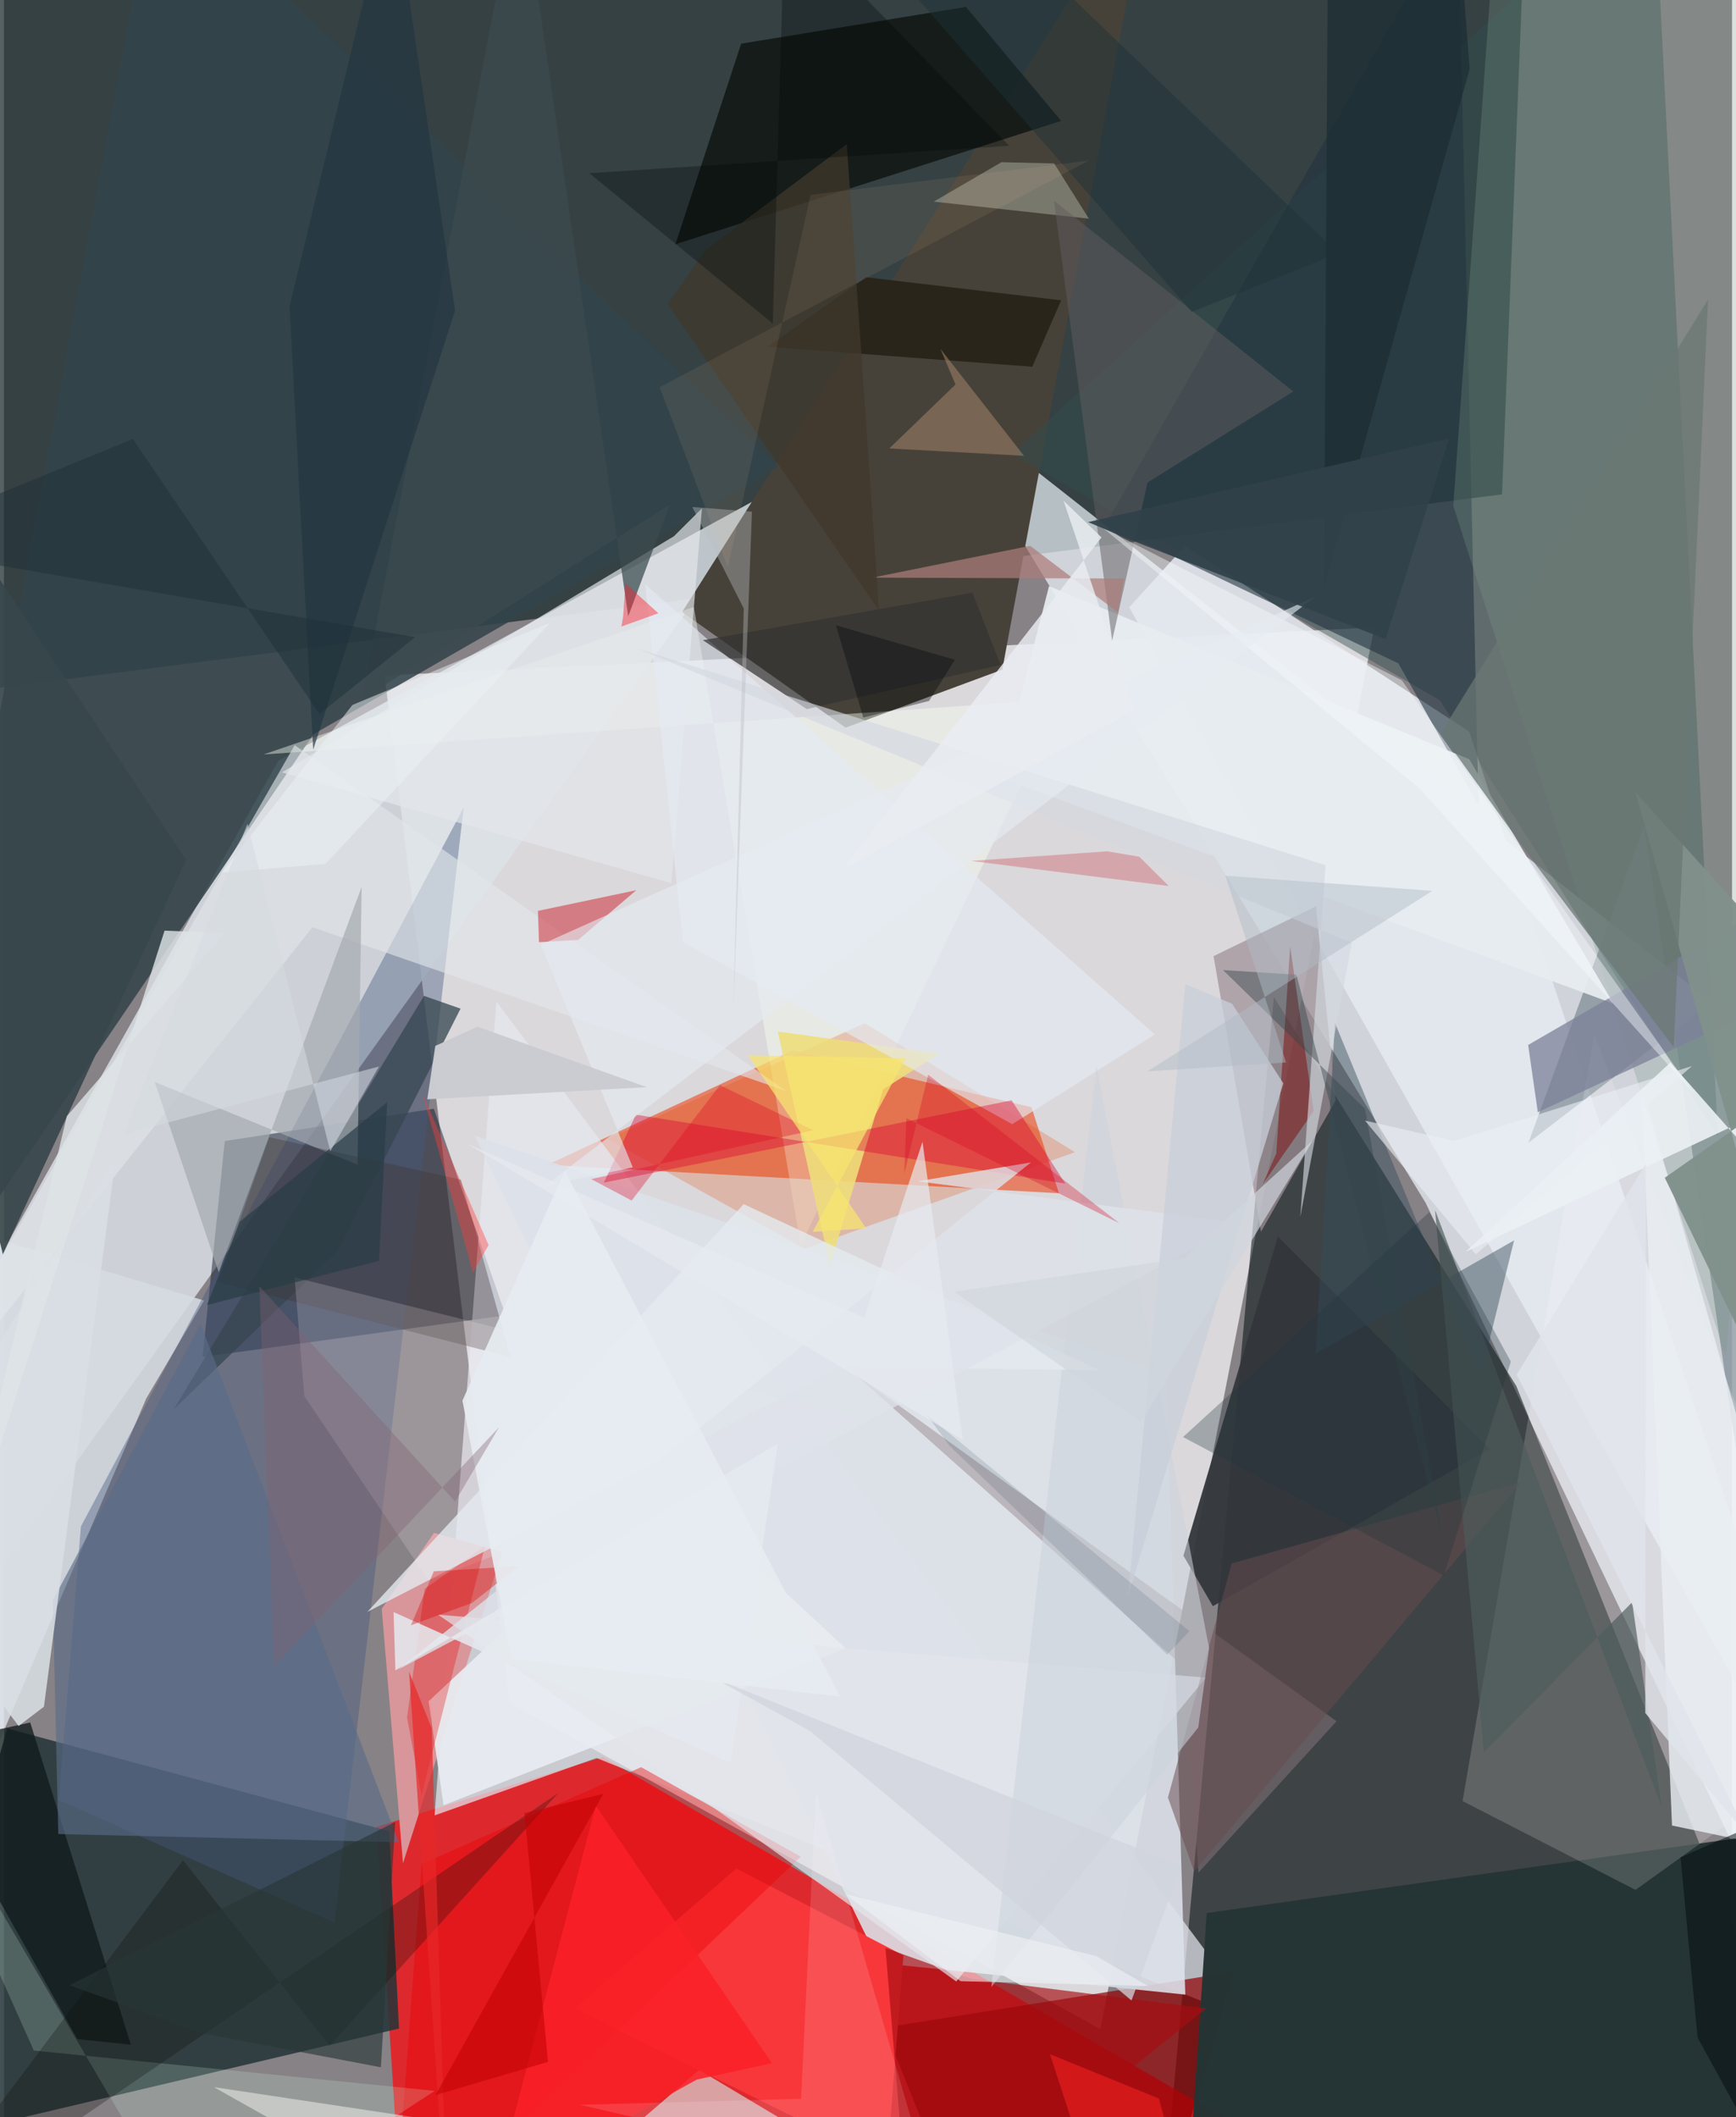 <svg xmlns="http://www.w3.org/2000/svg" width="228" height="278" viewBox="0 0 836 1024"><path fill="#878286" d="M0 0h836v1024H0z"/><path fill="#dddade" fill-opacity=".969" d="M244.795 823.767l285.603 157.642 132.54-677.92-478.788 23.199z"/><path fill="#1b2c2d" fill-opacity=".745" d="M-22.856-62h759.58l-12.007 301.098-736.483 94.82z"/><path fill="#f1f9ff" fill-opacity=".682" d="M898 541.288L446.504 186.153 687.81 581.867 898 1020.86z"/><path fill="#000e0e" fill-opacity=".537" d="M558.963 1086H898L731.629 670.375 614.364 482.263z"/><path fill="#ff060a" fill-opacity=".714" d="M193.224 1086H696.55L289.71 849.771l-109.576 33.852z"/><path fill="#dce2e8" fill-opacity=".816" d="M372.589 236.878l-396.74 552.75-15.209-115.134 172.09-306.556z"/><path fill="#243538" fill-opacity=".863" d="M186.349 885.681l4.755 95.452-246.397 58.198L1.525 835.993z"/><path fill="#474239" d="M554.734-62l-71.77 385.878-75.802 28.067-79.107-55.901z"/><path fill="#32444b" fill-opacity=".863" d="M149.794 355.084l224.851-129.278L73.68-62-62 666.716z"/><path fill="#ec3705" fill-opacity=".537" d="M262.853 563.403l247.514 13.728-13.266-41.576-115.52-27.46z"/><path fill="#0f192b" fill-opacity=".486" d="M242.712 636.2L96.094 656.292l10.735-104.409 101.132-15.623z"/><path fill="#30504f" fill-opacity=".447" d="M829.121 549.37L798.09-62 487.496 219.339l207.145 119.347z"/><path fill="#e5e8f0" fill-opacity=".706" d="M208.332 878.046l78.33-27.764 321.357 129.06-369.797-494.979z"/><path fill="#e4e9ef" fill-opacity=".863" d="M898 920.419L544.334 293.746l27.011-29.683 137.435 89.746z"/><path fill="#8f0103" fill-opacity=".706" d="M425.92 980.697l169.262-27.068L555.716 1086l-96.101-21.314z"/><path fill="#dce0e8" fill-opacity=".89" d="M562.319 664.836L227.645 549.22l195.87 400.194 147.977 15.31z"/><path fill="#d6dbe2" fill-opacity=".875" d="M96.813 629.008l-27.977 47.385-85.824 200.214L-62 581.683z"/><path fill="#131916" fill-opacity=".918" d="M324.818 118.158l31.81-97.027L465.4 3.339l46.026 55.13z"/><path fill="#233440" fill-opacity=".596" d="M674.567 320.84l-141.56-67.39 170.295-298 10.065 434.15z"/><path fill="#43587e" fill-opacity=".404" d="M159.913 929.932l62.475-539.31-185.15 347.644L26.52 870.59z"/><path fill="#77848d" fill-opacity=".659" d="M889.702 436.031L737.53 552.655l55.994-153.396 64.853 440.851z"/><path fill="#263434" fill-opacity=".992" d="M898 1053.426l-6.214-171.896-309.908 43.744-9.9 148.084z"/><path fill="#fff" fill-opacity=".169" d="M898 836.08l-108.697 77.988-83.667-42.95 63.663-370.97z"/><path fill="#9e8f97" fill-opacity=".718" d="M644.196 532.323l-9.473-93.963-49.555 24.091 22.959 133.299z"/><path fill="#d8d0d0" fill-opacity=".722" d="M101.514 1009.465L237.794 1086l98.53-84.835 97.706 58.292z"/><path fill="#f7fff4" fill-opacity=".424" d="M125.617 364.9l208.148-71.322 51.638 308.828 126.618-264.307z"/><path fill="#d8969a" fill-opacity=".992" d="M193.04 901.196l-10.283-123.058 25.296-36.734 33.092 9.239z"/><path fill="#e64600" fill-opacity=".227" d="M292.071 550.852L387.365 604l130.76-46.724-101.66-62.364z"/><path fill="#33373b" fill-opacity=".949" d="M718.95 700.92l-134.117 75.933-14.236-24.435 45.707-154.398z"/><path fill="#e8edf2" fill-opacity=".922" d="M708.867 367.23l-203.29-83.747-23.744 92.633L778.63 485.434z"/><path fill="#f8373b" d="M354.327 903.73l80.814 42.026-7.941 100.472-151.066-74.776z"/><path fill="#364651" fill-opacity=".757" d="M161.42 605.136l59.465-117.289-17.67-6.178-121.2 200.114z"/><path fill="#eaeff4" fill-opacity=".808" d="M865.25 895.166l-58.3-12.232-14.855-359.37L898 893.547z"/><path fill="#ec0003" fill-opacity=".404" d="M308.25 854.715l77.23 43.295L188.232 1086l13.78-184.44z"/><path fill="#7e9a88" fill-opacity=".282" d="M898-62l-175.033 4.177-21.817 302.445 131.818 411.589z"/><path fill="#927f85" fill-opacity=".443" d="M577.817 905.764l-6.23-98.796L411.09 664.035 644.662 832.52z"/><path fill="#e2e7ea" fill-opacity=".612" d="M140.644 360.413L-62 714.446l211.226-265.978 229.056 79.187z"/><path fill="#0e1a19" fill-opacity=".761" d="M12.713 833.112l-56.428 12.42 79.227 140.712 25.874 2.702z"/><path fill="#eedd7b" fill-opacity=".89" d="M374.335 498.91l78.13 10.73-27.139 17.25-25.769 85.28z"/><path fill="#e3e6eb" fill-opacity=".69" d="M337.673 245.854L322.86 427.15l-188.375-53.572 189.648-114.236z"/><path fill="#d03f49" fill-opacity=".596" d="M277.741 454.614l-18.9 1.1-.507-15.153 47.579-10.005z"/><path fill="#ebf0f4" fill-opacity=".91" d="M707.107 605.48l136.795-64.34L898 617.694l-91.802-103.786z"/><path fill="#7f1d1f" fill-opacity=".596" d="M622.226 457.758l11.348 79.662-24.694 35.463 6.622-14.967z"/><path fill="#c3c6b9" fill-opacity=".408" d="M524.855 105.763l-75.034-8.25 32.752-19.058 25.476.593z"/><path fill="#29241a" fill-opacity=".976" d="M511.455 145.244l-13.994 32.132-128.088-9.662 47.71-33.624z"/><path fill="#e8ebf1" fill-opacity=".929" d="M319.705 716.025l87.536 81.258-194.599 75.86-7.209-50.303z"/><path fill="#e4ebf4" fill-opacity=".639" d="M556.79 500.31l-69.017 43.418-159.304-87.923-18.202-173.164z"/><path fill="#a5aab0" fill-opacity=".694" d="M171.042 563.28L72.89 523.291l31.014 92.028 69.14-186.412z"/><path fill="#403736" fill-opacity=".361" d="M221.09 570.565l23.962 85.8L103.51 620.13l24.822-70.105z"/><path fill="#fdf2f7" fill-opacity=".18" d="M413.112 685.716l-207.687 78.741-60.132-89.227-4.695-57.401z"/><path fill="#a50d11" fill-opacity=".655" d="M581.645 971.406L468 957.091l-41.555-14.908L438.373 1086z"/><path fill="#344c5c" fill-opacity=".451" d="M643.897 494.754l70.442 170.945 16.221-65.771-95.952 54.78z"/><path fill="#e50002" fill-opacity=".306" d="M202.01 868.087l30.71-120.324-29.192 20.728-8.532 62.21z"/><path fill="#323331" fill-opacity=".702" d="M338.117 309.648l130.412-22.977 13.627 34.898-93.761 21.404z"/><path fill="#615e5f" fill-opacity=".498" d="M507.974 97.05l28.134 212.821 17.09-76.494 70.533-44.029z"/><path fill="#5b6c89" fill-opacity=".631" d="M26.288 887.054l-2.661-113.03 71.499-133.652 95.901 250.65z"/><path fill="#7d8199" fill-opacity=".757" d="M842.557 491.203l-100.512 46.752-4.69-32.537L898 412.386z"/><path fill="#e3e6ec" fill-opacity=".678" d="M460.699 958.382l120.786-146.975-371.492-30.449 81.84 56.503z"/><path fill="#a6836a" fill-opacity=".533" d="M493.445 220.462l-40.415-51.74 7.308 17.232-32.026 30.94z"/><path fill="#d9dee4" fill-opacity=".871" d="M19.35 825.47l-12.253 9.326L-62 743.603 53.955 560.676z"/><path fill="#d8002e" fill-opacity=".392" d="M290.215 572.005l197.251-39.82 25.982 40.268-207.725-33.329z"/><path fill="#cfffe8" fill-opacity=".188" d="M-62 821.067L93.424 1086l114.986-74.713-193.947-19.513z"/><path fill="#674c4f" fill-opacity=".522" d="M563.102 869.403l30.853-113.186 140.157-39.458-158.32 188.418z"/><path fill="#10110d" fill-opacity=".282" d="M-53.31 1086L86.63 899.677l70.95 89.777 110.605-122.277z"/><path fill="#ccd4dd" fill-opacity=".549" d="M477.675 961.06l50.885-445.37 54.466 281.41-5.245 38.41z"/><path fill="#d3d8e0" fill-opacity=".639" d="M627.13 588.58l12.259-170.103-333.076-104.819 345.756 142.365z"/><path fill="#38474b" fill-opacity=".918" d="M88.16 415.933L-.52 606.656l-26.057-106.83 22.422-222.789z"/><path fill="#e4eaef" fill-opacity=".788" d="M357.86 582.394l-182.07 197.22L405.23 661.09l124.867 1.671z"/><path fill="#dee2e9" fill-opacity=".8" d="M190.796 807.437l306.05-245.223-54.833 9.14 156.75 20.334z"/><path fill="#3b4a4f" fill-opacity=".729" d="M249.595-62l52.418 360.039 20.171-54.082-148.915 94.259z"/><path fill="#ca3742" fill-opacity=".31" d="M467.865 416.397l65.781-4.65 15.604 2.61 14.279 14.184z"/><path fill="#f6fbfe" fill-opacity=".431" d="M685.266 381.785l-153.74-126.53 144.723 73.777L817.813 529.15z"/><path fill="#ac7c7a" fill-opacity=".718" d="M538.946 296.257l2.936-16.44-121.79-.437 76.36-15.382z"/><path fill="#fa2126" fill-opacity=".867" d="M236.997 1060.56l98.11-54.728 36.416-7.938-85.209-124.52z"/><path fill="#c8cfd9" fill-opacity=".749" d="M543.773 772.164l75.155-248.21-24.742-38.437-22.693-9.562z"/><path fill="#40382b" fill-opacity=".753" d="M407.737 69.679l15.63 225.735L321.053 146.97l18.27-26.01z"/><path fill="#81918b" fill-opacity=".961" d="M895.237 758.726l-91.781-189.091L898 503.322 789.196 383.074z"/><path fill="#fffcff" fill-opacity=".129" d="M448.246 1057.188L392.798 866.15l-7.169 148.972-106.903 2.893z"/><path fill="#6a7874" fill-opacity=".737" d="M807.799 506.511l16.589-361.645-129.31 209.758 46.427 64.213z"/><path fill="#4e5b5b" fill-opacity=".671" d="M801.85 873.655l-14.184-98.7-71.75 72.583-23.593-262.246z"/><path fill="#35464b" fill-opacity=".447" d="M696.455 745.986L625.284 471.46l-35.523-2.277 68.653 67.134z"/><path fill="#1a2b31" fill-opacity=".639" d="M640.355-4.544l62.019-50.328 6.68 88.34-70.491 250.392z"/><path fill="#e5eaf0" fill-opacity=".859" d="M374.333 698.205L189.37 807.9l-.89-28.194 163.076 72.864z"/><path fill="#dde3e6" fill-opacity=".808" d="M30.41 539.893l76.548-88.646-29.265-1.116-102.83 322.372z"/><path fill="#243641" fill-opacity=".69" d="M218.245 150.238L187.787-57.051l-49.649 205.28 11.46 214.358z"/><path fill="#e5ebf1" fill-opacity=".612" d="M634.433 288.567L259.713 456.95l44.504 107.64-42.754 9.135z"/><path fill="#22353d" fill-opacity=".306" d="M696.587 762.04l-126.186-66.998 119.144-108.774 39.44 72.313z"/><path fill="#293c47" fill-opacity=".698" d="M181.427 609.813l3.97-76.72-71.315 57.767-15.842 40.346z"/><path fill="#020d0f" fill-opacity=".518" d="M811.087 898.338l8.254 87.163L874.54 1086 898 860.042z"/><path fill="#283636" fill-opacity=".62" d="M189.248 881.246l-157.68 78.907 64.79 23.368 86.004 16.358z"/><path fill="#ff3d3b" fill-opacity=".404" d="M234.45 602.202l-32.118-73.497 21.984 77.168 2.52 9.722z"/><path fill="#1e3237" fill-opacity=".475" d="M453.21-62h-64.904l186.323 212.845 70.85-28.318z"/><path fill="#babec0" fill-opacity=".392" d="M332.992 245.206l28.859 2.26-9.043 242.261L357.9 294.28z"/><path fill="#e72729" fill-opacity=".678" d="M195.963 808.497l10.869 27.174-.515-19.563 8.395 268.137z"/><path fill="#e9edf2" fill-opacity=".827" d="M530.961 259.937l-18.381-17.79 34.287 101.268-141.408 77.266z"/><path fill="#d1d4dc" fill-opacity=".753" d="M569.606 902.516l-24.135 65.048-155.42-130.277-46.468-25.602z"/><path fill="#ebf1f5" fill-opacity=".506" d="M105.386 422.033l50.231-4.227L264.35 301.118l-95.79 39.857z"/><path fill="#1f4450" fill-opacity=".141" d="M446.263 684.102l11.246 15.272L562.742 800.34l10.742-11.425z"/><path fill="#d90200" fill-opacity=".357" d="M196.912 786.063l11.023-26.06 41.238-2.538-22.786 17.853z"/><path fill="#e6eaf0" fill-opacity=".694" d="M444.375 552.204l19.44 144.177-239.11-142.846 191.51 83.747z"/><path fill="#df0322" fill-opacity=".333" d="M346.368 524.866l45.065 21.786-107.327 23.632 19.54 10.386z"/><path fill="#000808" fill-opacity=".306" d="M371.94 156.5l5.744-197.544L486.297 70.514 283.205 83.772z"/><path fill="#050a0d" fill-opacity=".4" d="M447.553 339.021l-31.824 8.029-13.234-44.613 57.51 16.669z"/><path fill="#d5dae0" fill-opacity=".561" d="M181.398 515.842L58.081 548.564l59.727-150.179 40.051 158.475z"/><path fill="#b1bcc6" fill-opacity=".471" d="M620.239 513.875l-67.035 4.298 137.814-87.295-100.126-7.292z"/><path fill="#31414a" fill-opacity=".922" d="M544.838 261.062l123.559 48.053L699 212.129l-174.53 40.398z"/><path fill="#f2c193" fill-opacity=".09" d="M350.2 274.328l40.017-180.085L524.756 77.68l-207.55 109.6z"/><path fill="#d5001e" fill-opacity=".306" d="M447.11 519.803l92.48 71.808-102.995-50.755-1.05 26.814z"/><path fill="#d0d6de" fill-opacity=".686" d="M570.612 608.561l62.496-56.938-83 136-90.443-62.828z"/><path fill="#e6ebf1" fill-opacity=".937" d="M245.469 802.394L221.797 677.45l49.52-111.193L404.55 820.563z"/><path fill="#eaeff5" fill-opacity=".608" d="M816.633 515.604L712.08 606.692l-53.659-64.712 43.167 9.867z"/><path fill="#f0f3f6" fill-opacity=".58" d="M528.473 946.105l24.945 14.45-90.607-2.309-55.908-42.186z"/><path fill="#c10002" fill-opacity=".549" d="M263.208 997.252L251.796 876.91 290 867.57l-81.267 145.773z"/><path fill="#fc1f2b" fill-opacity=".435" d="M299.545 298.131l1.142-15.886 15.91 14.359-17.88 6.433z"/><path fill="#f6e56f" fill-opacity=".729" d="M417.127 594.088l-57.21-83.638 76.265 1.394-44.936 83.959z"/><path fill="#1d2d36" fill-opacity=".467" d="M152.64 345.377L62.363 212.33-62 263.188l260.898 44.97z"/><path fill="#e41e1e" fill-opacity=".729" d="M506.016 993.54l29.942 91.505 38.183-12.577L558.734 1015z"/><path fill="#e0e4eb" fill-opacity=".816" d="M794.028 828.554l50.244 60.299-112.45-224.018 62.52-102.054z"/><path fill="#826171" fill-opacity=".365" d="M239.536 690.283L130.67 805.93l-7.111-183.812 94.701 104.145z"/><path fill="#c9cbd0" fill-opacity=".992" d="M310.957 525.815l-81.841-29.214-20.44 9.264-3.89 25.833z"/></svg>